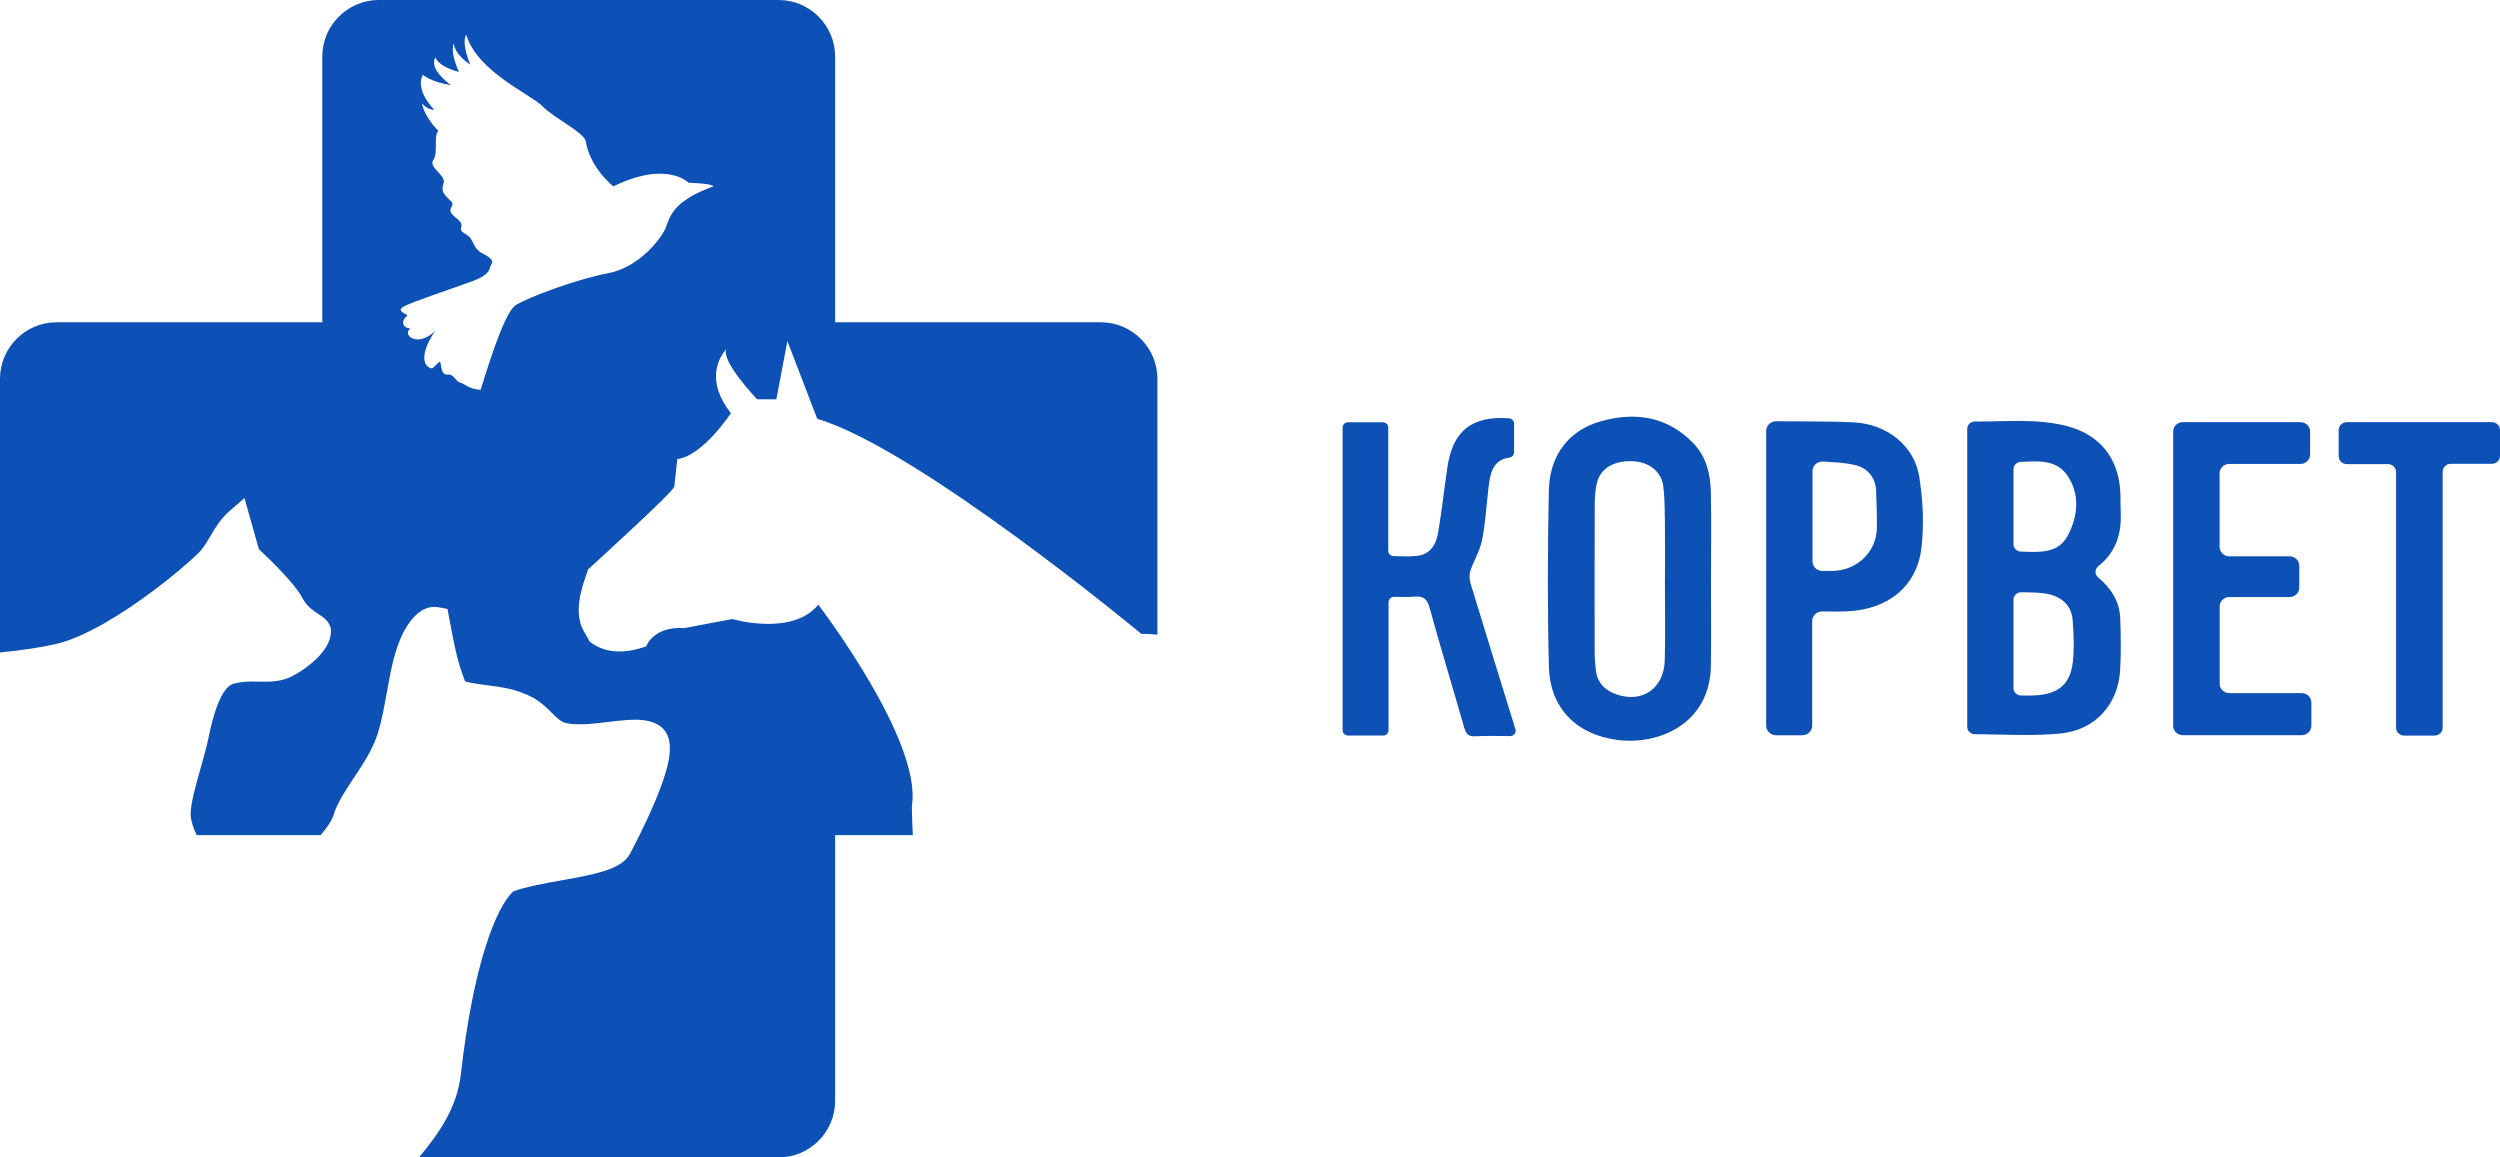 <?xml version="1.0" encoding="UTF-8"?>
<svg width="108px" height="50px" viewBox="0 0 108 50" version="1.1" xmlns="http://www.w3.org/2000/svg" xmlns:xlink="http://www.w3.org/1999/xlink">
    <!-- Generator: sketchtool 52.4 (67378) - http://www.bohemiancoding.com/sketch -->
    <title>ADFA856F-13DB-495E-8F6F-65F73B82FD2F</title>
    <desc>Created with sketchtool.</desc>
    <g id="ЛК" stroke="none" stroke-width="1" fill="none" fill-rule="evenodd">
        <g id="404-corvet" transform="translate(-586, -60)" fill="#0D51B6">
            <g id="Group-3" transform="translate(586, 60)">
                <path d="M86.984,23.512 C86.984,23.682 87.123,23.822 87.3,23.828 C88.11,23.855 88.918,23.93 89.342,23.112 C89.769,22.289 89.862,21.349 89.31,20.543 C88.825,19.835 88.052,19.923 87.297,19.954 C87.122,19.961 86.984,20.1 86.984,20.269 L86.984,23.512 Z M86.983,29.729 C86.983,29.902 87.128,30.042 87.308,30.045 C87.52,30.048 87.715,30.05 87.91,30.04 C88.913,29.99 89.436,29.566 89.545,28.602 C89.613,28 89.582,27.382 89.537,26.775 C89.493,26.177 89.082,25.793 88.51,25.67 C88.129,25.588 87.727,25.593 87.318,25.586 C87.134,25.583 86.983,25.724 86.983,25.902 L86.983,29.729 Z M84.984,31.4 L84.984,18.527 C84.984,18.353 85.13,18.21 85.311,18.211 C86.658,18.219 87.996,18.066 89.308,18.412 C90.694,18.777 91.487,19.757 91.592,21.164 C91.615,21.478 91.601,21.795 91.615,22.109 C91.658,23.049 91.411,23.857 90.65,24.456 C90.49,24.583 90.484,24.814 90.641,24.945 C90.642,24.946 90.643,24.947 90.644,24.948 C91.2,25.413 91.567,25.986 91.594,26.705 C91.622,27.451 91.632,28.201 91.59,28.946 C91.508,30.41 90.529,31.54 89.016,31.687 C87.799,31.805 86.561,31.728 85.31,31.715 C85.129,31.713 84.984,31.573 84.984,31.4 Z M71.924,24.985 L71.927,24.985 C71.927,24.188 71.934,23.391 71.924,22.594 C71.917,22.064 71.919,21.53 71.854,21.006 C71.777,20.39 71.275,19.987 70.621,19.931 C69.845,19.865 69.21,20.163 69.02,20.75 C68.915,21.075 68.895,21.435 68.893,21.78 C68.883,23.922 68.886,26.064 68.89,28.205 C68.89,28.454 68.914,28.703 68.941,28.95 C68.999,29.489 69.332,29.825 69.84,30 C70.955,30.384 71.887,29.734 71.918,28.521 C71.947,27.343 71.924,26.164 71.924,24.985 Z M73.914,25.028 C73.914,26.271 73.931,27.515 73.911,28.759 C73.871,31.261 71.682,32.183 69.914,31.971 C68.116,31.754 66.956,30.599 66.912,28.803 C66.849,26.268 66.857,23.729 66.91,21.193 C66.943,19.658 67.772,18.586 69.165,18.197 C70.653,17.781 72.027,17.991 73.142,19.138 C73.736,19.748 73.893,20.509 73.91,21.297 C73.935,22.541 73.916,23.784 73.916,25.028 L73.914,25.028 Z M65.468,31.506 C65.512,31.652 65.396,31.799 65.237,31.798 C64.706,31.794 64.215,31.784 63.725,31.807 C63.408,31.821 63.324,31.677 63.251,31.422 C62.757,29.697 62.233,27.98 61.758,26.251 C61.651,25.861 61.474,25.741 61.083,25.775 C60.812,25.798 60.537,25.788 60.227,25.783 C60.095,25.781 59.985,25.884 59.985,26.011 L59.985,31.547 C59.985,31.673 59.879,31.775 59.748,31.775 L58.237,31.775 C58.106,31.775 58,31.673 58,31.547 L58,18.47 C58,18.344 58.106,18.242 58.237,18.242 L59.736,18.242 C59.867,18.242 59.973,18.344 59.973,18.47 L59.973,23.796 C59.973,23.92 60.076,24.021 60.205,24.024 C60.567,24.032 60.906,24.053 61.237,24.011 C61.801,23.94 62.041,23.508 62.123,23.033 C62.285,22.086 62.387,21.128 62.529,20.176 C62.761,18.615 63.58,17.959 65.188,18.069 C65.312,18.078 65.409,18.178 65.409,18.298 L65.409,19.541 C65.409,19.653 65.325,19.751 65.21,19.766 C64.466,19.867 64.368,20.481 64.297,21.117 C64.213,21.859 64.169,22.608 64.023,23.339 C63.931,23.795 63.667,24.216 63.518,24.665 C63.464,24.831 63.479,25.043 63.531,25.214 C64.169,27.313 64.82,29.407 65.467,31.504 L65.468,31.506 Z M99.377,20.041 L96.307,20.041 C96.075,20.041 95.887,20.222 95.887,20.446 L95.887,23.628 C95.887,23.851 96.075,24.033 96.307,24.033 L98.907,24.033 C99.14,24.033 99.328,24.214 99.328,24.438 L99.328,25.387 C99.328,25.611 99.14,25.792 98.907,25.792 L96.31,25.792 C96.078,25.792 95.89,25.973 95.89,26.197 L95.89,29.54 C95.89,29.763 96.078,29.944 96.31,29.944 L99.432,29.944 C99.663,29.944 99.852,30.125 99.852,30.349 L99.852,31.355 C99.852,31.578 99.663,31.76 99.432,31.76 L94.301,31.76 C94.069,31.76 93.881,31.578 93.881,31.355 L93.881,18.642 C93.881,18.418 94.069,18.237 94.301,18.237 L99.377,18.237 C99.609,18.237 99.797,18.418 99.797,18.642 L99.797,19.636 C99.797,19.859 99.609,20.041 99.377,20.041 Z M108,18.578 L108,19.696 C108,19.884 107.842,20.037 107.646,20.037 L105.876,20.037 C105.681,20.037 105.523,20.189 105.523,20.377 L105.523,31.437 C105.523,31.625 105.364,31.778 105.169,31.778 L103.863,31.778 C103.667,31.778 103.509,31.625 103.509,31.437 L103.509,20.391 C103.509,20.203 103.351,20.05 103.155,20.05 L101.384,20.05 C101.189,20.05 101.031,19.898 101.031,19.709 L101.031,18.578 C101.031,18.39 101.189,18.237 101.384,18.237 L107.646,18.237 C107.842,18.237 108,18.39 108,18.578 Z M78.299,24.25 C78.299,24.479 78.491,24.665 78.728,24.666 C78.885,24.666 79.033,24.666 79.179,24.663 C79.186,24.663 79.193,24.663 79.199,24.663 C80.243,24.637 81.071,23.814 81.08,22.809 C81.085,22.273 81.07,21.737 81.049,21.202 C81.027,20.642 80.684,20.224 80.16,20.096 C79.709,19.986 79.233,19.967 78.757,19.94 C78.509,19.925 78.299,20.114 78.299,20.354 L78.299,24.25 Z M78.287,26.83 L78.287,31.348 C78.287,31.577 78.094,31.763 77.856,31.763 L76.73,31.763 C76.491,31.763 76.298,31.577 76.298,31.348 L76.298,18.614 C76.298,18.386 76.491,18.2 76.728,18.199 C76.944,18.198 77.157,18.198 77.37,18.201 C78.282,18.213 79.196,18.198 80.106,18.248 C81.525,18.329 82.703,19.258 82.914,20.606 C83.071,21.609 83.125,22.659 83.007,23.665 C82.813,25.332 81.564,26.33 79.81,26.408 C79.453,26.424 79.096,26.419 78.723,26.415 C78.483,26.412 78.287,26.599 78.287,26.83 Z" id="Fill-11"></path>
                <path d="M22.274,13.187 C21.741,13.533 20.94,16.305 20.762,16.841 C20.229,16.809 20.051,16.557 19.873,16.525 C19.695,16.494 19.606,16.147 19.339,16.179 C19.072,16.21 19.072,15.864 19.029,15.675 C18.983,15.486 18.717,16.022 18.584,15.895 C18.139,15.707 18.317,14.982 18.806,14.289 C18.006,15.076 17.338,14.415 17.738,14.195 C17.383,14.163 17.294,13.88 17.606,13.627 C17.516,13.533 17.115,13.439 17.428,13.25 C17.738,13.06 19.561,12.462 20.407,12.147 C21.252,11.832 21.119,11.58 21.207,11.454 C21.296,11.328 21.341,11.202 20.851,10.95 C20.362,10.698 20.54,10.352 20.095,10.1 C19.651,9.848 20.229,9.816 19.695,9.407 C19.161,8.997 19.74,8.934 19.473,8.682 C19.206,8.43 19.029,8.272 19.161,7.926 C19.295,7.58 18.495,7.233 18.717,6.918 C18.939,6.603 18.717,5.847 18.939,5.658 C18.272,4.965 18.228,4.461 18.228,4.461 C18.228,4.461 18.45,4.744 18.761,4.744 C17.871,3.8 18.272,3.233 18.272,3.233 C18.272,3.233 18.628,3.548 19.473,3.674 C18.894,3.233 18.628,2.823 18.806,2.477 C18.983,2.918 19.828,3.107 19.828,3.107 C19.828,3.107 19.428,2.288 19.606,1.878 C19.651,2.383 20.318,2.792 20.318,2.792 C20.318,2.792 19.918,1.91 20.14,1.5 C20.629,3.107 22.897,4.052 23.431,4.587 C23.965,5.123 25.121,5.658 25.299,6.068 C25.477,7.265 26.499,8.052 26.499,8.052 C28.812,6.918 29.746,7.895 29.746,7.895 C29.746,7.895 30.814,7.926 30.814,8.052 C29.078,8.682 28.946,9.344 28.768,9.816 C28.59,10.289 27.612,11.549 26.278,11.801 C24.943,12.052 22.808,12.84 22.274,13.187 M39.393,34.815 C39.855,32.001 35.35,26.124 35.35,26.124 C34.219,27.507 31.634,26.742 31.634,26.742 L29.564,27.133 C28.217,27.045 27.916,27.922 27.916,27.922 C26.594,28.396 25.825,28.007 25.462,27.706 C25.433,27.638 25.363,27.505 25.22,27.265 C24.628,26.255 25.422,24.713 25.395,24.607 C25.395,24.607 29.118,21.227 29.131,21.019 C29.145,20.813 29.261,19.832 29.261,19.832 C30.362,19.696 31.574,17.851 31.574,17.851 C30.475,16.449 31.047,15.461 31.371,15.083 C31.149,15.617 32.706,17.248 32.706,17.248 L33.538,17.251 L34.015,14.733 L35.304,18.094 C39.64,19.367 49.31,27.385 49.31,27.385 C49.506,27.378 49.742,27.389 50,27.416 L50,16.362 C50,15.02 48.902,13.923 47.561,13.923 L36.077,13.923 L36.077,2.439 C36.077,1.098 34.98,0 33.638,0 L16.362,0 C15.02,0 13.923,1.098 13.923,2.439 L13.923,13.923 L2.439,13.923 C1.098,13.923 0,15.02 0,16.362 L0,28.187 C0.946,28.093 1.79,27.968 2.435,27.816 C3.692,27.521 5.316,26.498 6.626,25.518 C7.442,24.908 8.136,24.313 8.542,23.923 C8.764,23.709 8.923,23.44 9.092,23.155 C9.295,22.809 9.527,22.417 9.898,22.094 L10.56,21.517 L10.799,22.362 L11.184,23.726 C11.678,24.179 12.745,25.221 13.056,25.824 C13.246,26.193 13.53,26.378 13.757,26.527 C13.985,26.676 14.297,26.88 14.298,27.275 C14.3,28.13 13.205,28.914 12.625,29.21 C12.217,29.418 11.815,29.448 11.44,29.449 C11.351,29.449 11.26,29.448 11.168,29.446 L11.163,29.446 C11.076,29.444 10.987,29.443 10.897,29.443 C10.658,29.444 10.374,29.456 10.076,29.542 C9.786,29.626 9.365,30.103 9.002,31.896 C8.927,32.262 8.805,32.695 8.675,33.152 C8.465,33.894 8.227,34.732 8.236,35.191 C8.236,35.197 8.236,35.204 8.237,35.211 C8.246,35.462 8.35,35.76 8.495,36.077 L13.848,36.077 C14.169,35.714 14.377,35.377 14.451,35.085 L14.461,35.045 L14.477,35.007 C14.679,34.516 14.98,34.063 15.299,33.585 C15.7,32.983 16.114,32.361 16.334,31.641 C16.498,31.102 16.605,30.497 16.711,29.911 C16.881,28.96 17.057,27.976 17.485,27.213 C17.837,26.586 18.245,26.252 18.699,26.22 C18.784,26.214 18.868,26.219 18.952,26.235 L19.332,26.309 L19.404,26.69 L19.431,26.836 C19.642,27.958 19.767,28.621 20.095,29.44 C20.398,29.517 20.711,29.558 21.038,29.601 C21.683,29.685 22.35,29.772 23.029,30.142 C23.372,30.329 23.613,30.571 23.825,30.783 C24.083,31.041 24.24,31.19 24.474,31.241 C24.72,31.294 25.03,31.305 25.451,31.275 C25.719,31.255 26,31.222 26.248,31.191 L26.272,31.189 C26.546,31.156 26.805,31.124 27.055,31.107 C27.563,31.07 28.137,31.075 28.543,31.388 C29.21,31.902 28.912,33.014 28.532,34.034 C28.245,34.807 27.805,35.761 27.225,36.869 C26.862,37.564 25.713,37.77 24.258,38.031 C23.5,38.167 22.718,38.307 22.169,38.51 C21.45,39.177 20.451,41.61 19.908,46.412 C19.739,47.899 18.915,49.019 18.101,50 L33.638,50 C34.98,50 36.077,48.903 36.077,47.561 L36.077,36.077 L39.434,36.077 C39.395,35.312 39.393,34.815 39.393,34.815" id="Fill-1"></path>
            </g>
        </g>
    </g>
</svg>